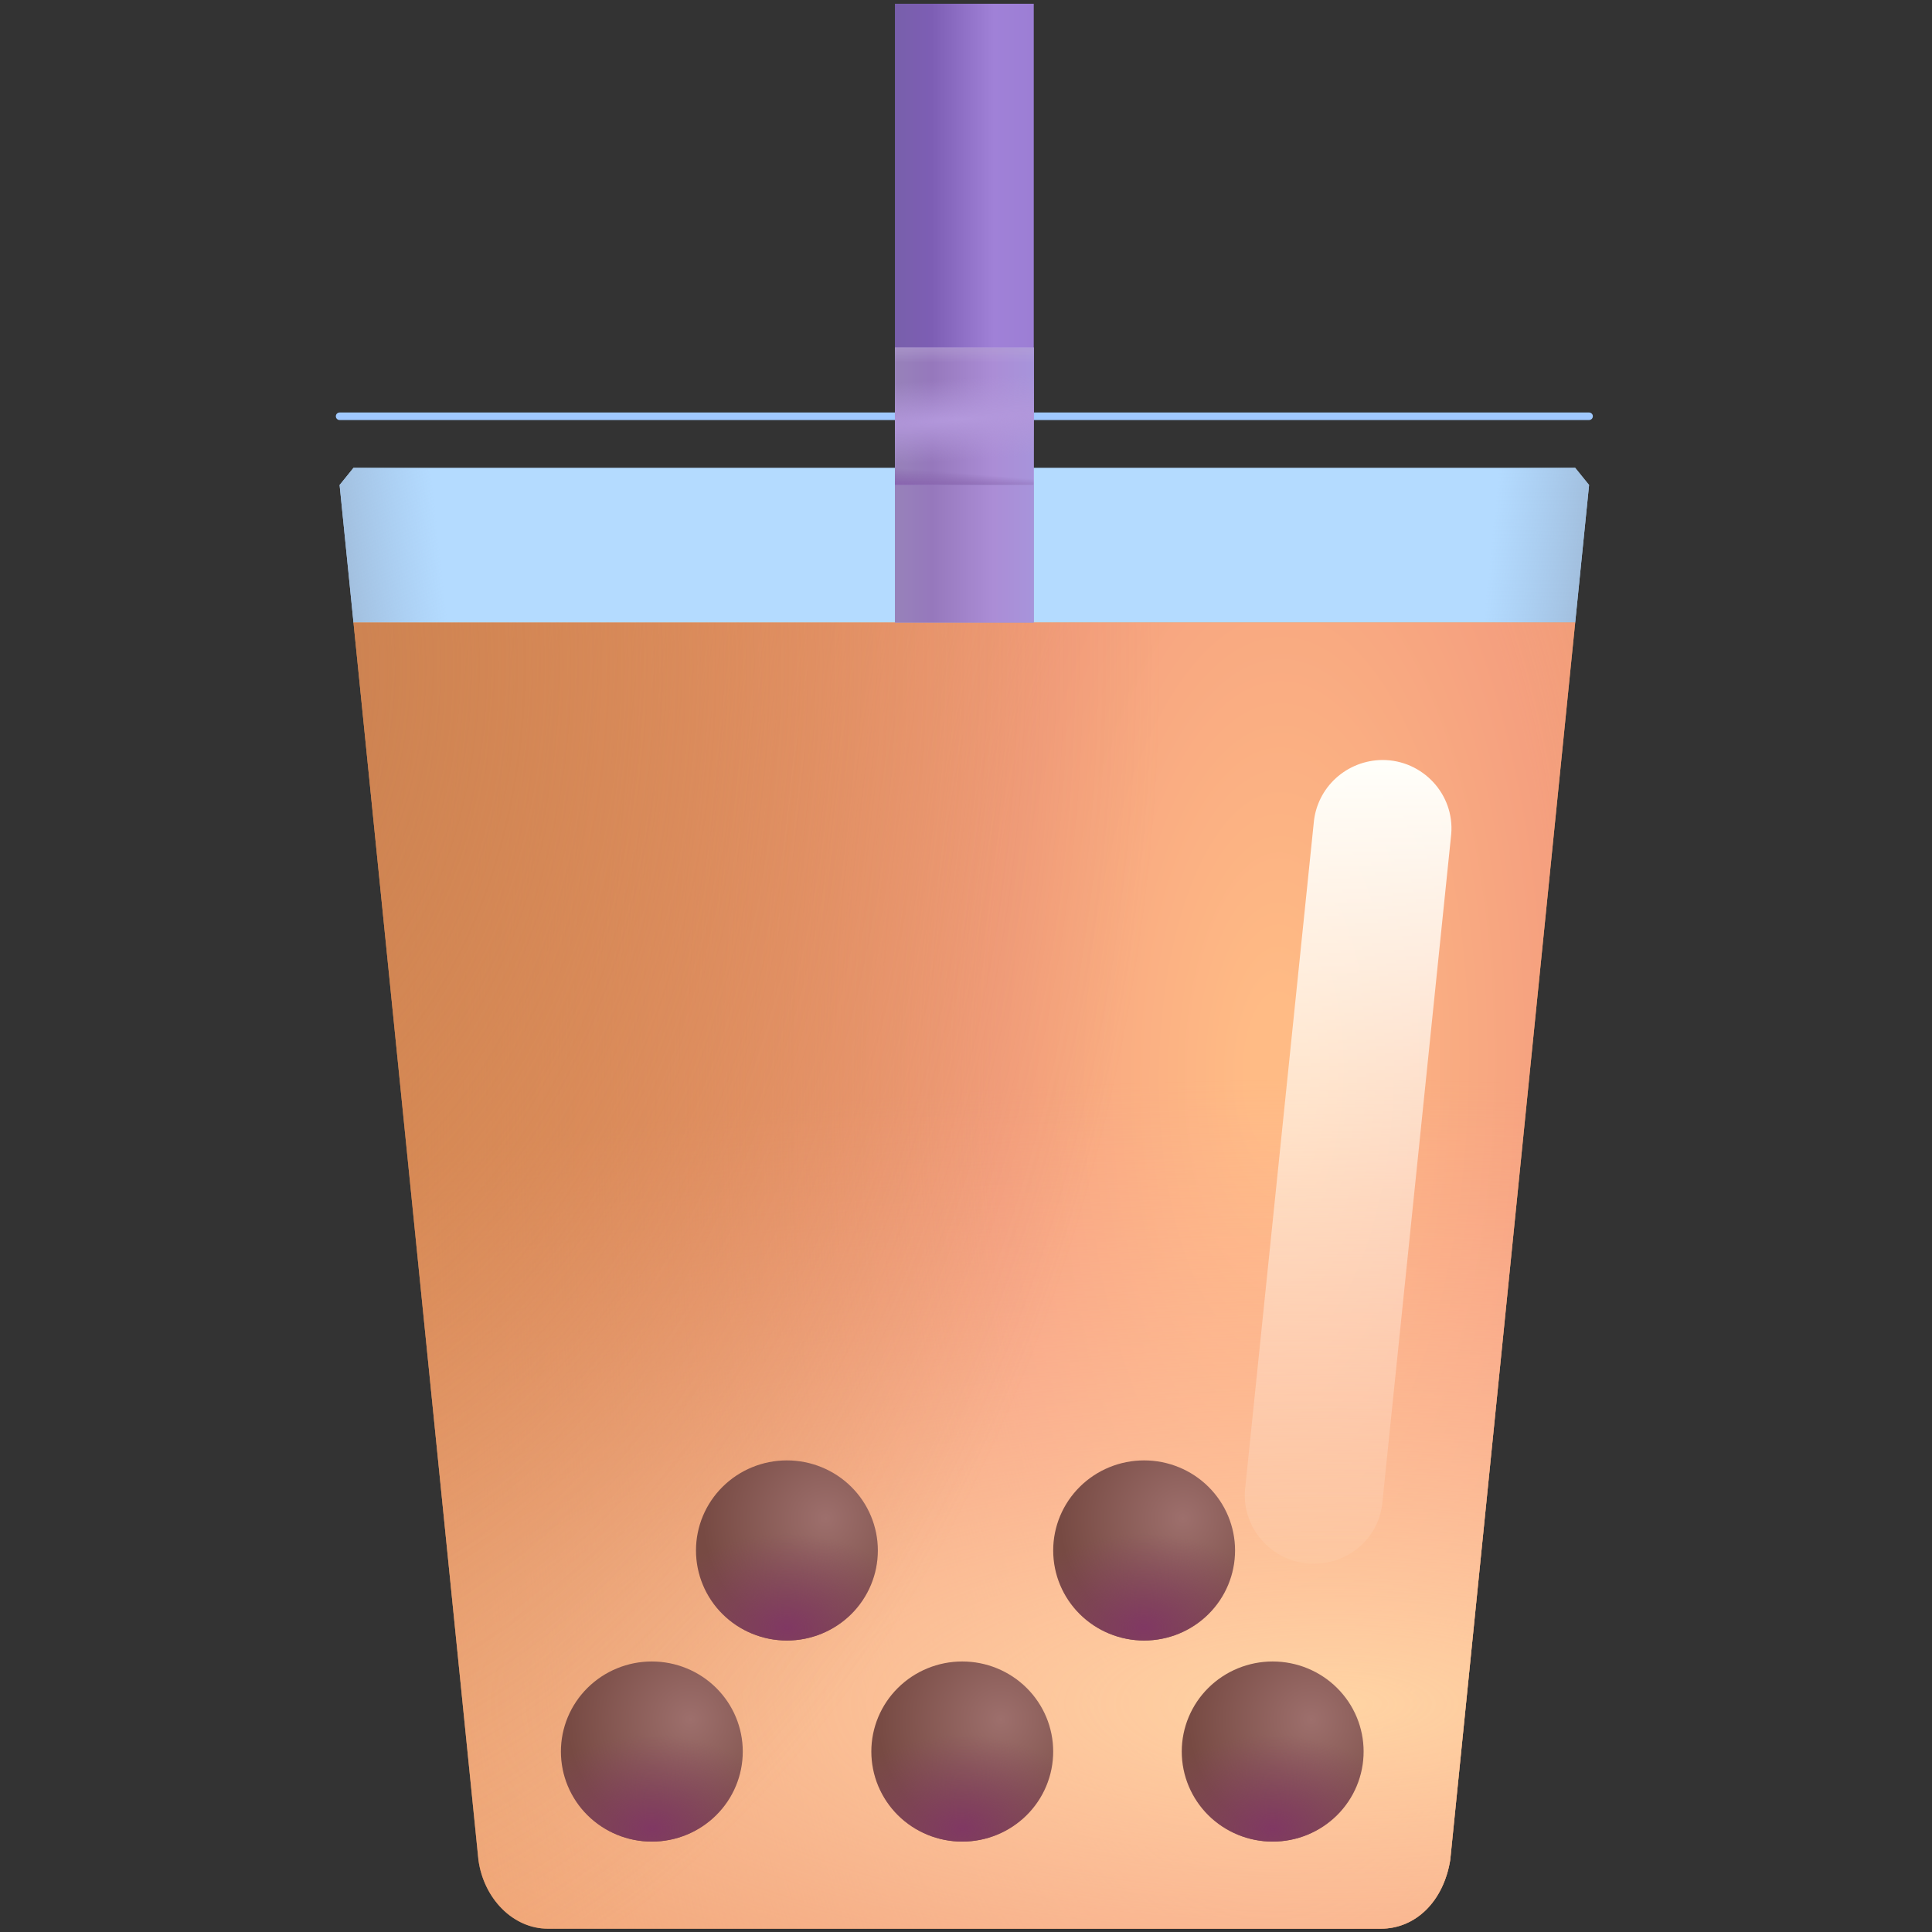 <svg width="512" height="512" viewBox="0 0 512 512" fill="none" xmlns="http://www.w3.org/2000/svg">
<rect x="0" y="0" width="512" height="512" fill="#333333" stroke="none"/>
<path d="M273.956 1H237.165V110.312H273.956V1Z" fill="url(#paint0_linear_3_826)"/>
<path d="M93.679 164.969L99.198 169.523H411.924L417.442 164.969L421.121 128.531L417.442 123.977H93.679L90 128.531L93.679 164.969Z" fill="#B4DBFF"/>
<path d="M93.679 164.969L99.198 169.523H411.924L417.442 164.969L421.121 128.531L417.442 123.977H93.679L90 128.531L93.679 164.969Z" fill="url(#paint1_linear_3_826)"/>
<path d="M93.679 164.969L99.198 169.523H411.924L417.442 164.969L421.121 128.531L417.442 123.977H93.679L90 128.531L93.679 164.969Z" fill="url(#paint2_linear_3_826)"/>
<path d="M90 110.312H421.121" stroke="#A0C9FF" stroke-width="2" stroke-linecap="round" stroke-linejoin="round"/>
<path d="M90 110.312H421.121" stroke="url(#paint3_radial_3_826)" stroke-width="2" stroke-linecap="round" stroke-linejoin="round"/>
<path d="M90 110.312H421.121" stroke="url(#paint4_radial_3_826)" stroke-width="2" stroke-linecap="round" stroke-linejoin="round"/>
<path d="M90 110.312H421.121" stroke="url(#paint5_radial_3_826)" stroke-width="2" stroke-linecap="round" stroke-linejoin="round"/>
<path d="M90 110.312H421.121" stroke="url(#paint6_linear_3_826)" stroke-width="2" stroke-linecap="round" stroke-linejoin="round"/>
<path d="M93.678 164.969L126.791 492.906C128.189 503.163 135.988 511.125 145.186 511.125H365.934C375.132 511.125 382.545 503.929 384.329 492.906L417.442 164.969H93.678Z" fill="#EB9C5B"/>
<path d="M93.678 164.969L126.791 492.906C128.189 503.163 135.988 511.125 145.186 511.125H365.934C375.132 511.125 382.545 503.929 384.329 492.906L417.442 164.969H93.678Z" fill="url(#paint7_radial_3_826)"/>
<path d="M93.678 164.969L126.791 492.906C128.189 503.163 135.988 511.125 145.186 511.125H365.934C375.132 511.125 382.545 503.929 384.329 492.906L417.442 164.969H93.678Z" fill="url(#paint8_radial_3_826)"/>
<path d="M93.678 164.969L126.791 492.906C128.189 503.163 135.988 511.125 145.186 511.125H365.934C375.132 511.125 382.545 503.929 384.329 492.906L417.442 164.969H93.678Z" fill="url(#paint9_radial_3_826)"/>
<path d="M303.205 434.752C309.596 434.752 315.726 432.237 320.245 427.762C324.764 423.286 327.303 417.215 327.303 410.885C327.303 404.556 324.764 398.485 320.245 394.009C315.726 389.533 309.596 387.019 303.205 387.019C296.814 387.019 290.684 389.533 286.165 394.009C281.646 398.485 279.107 404.556 279.107 410.885C279.107 417.215 281.646 423.286 286.165 427.762C290.684 432.237 296.814 434.752 303.205 434.752V434.752Z" fill="url(#paint10_radial_3_826)"/>
<path d="M303.205 434.752C309.596 434.752 315.726 432.237 320.245 427.762C324.764 423.286 327.303 417.215 327.303 410.885C327.303 404.556 324.764 398.485 320.245 394.009C315.726 389.533 309.596 387.019 303.205 387.019C296.814 387.019 290.684 389.533 286.165 394.009C281.646 398.485 279.107 404.556 279.107 410.885C279.107 417.215 281.646 423.286 286.165 427.762C290.684 432.237 296.814 434.752 303.205 434.752V434.752Z" fill="url(#paint11_radial_3_826)"/>
<path d="M208.542 434.752C214.933 434.752 221.062 432.237 225.582 427.762C230.101 423.286 232.64 417.215 232.64 410.885C232.64 404.556 230.101 398.485 225.582 394.009C221.062 389.533 214.933 387.019 208.542 387.019C202.15 387.019 196.021 389.533 191.502 394.009C186.982 398.485 184.443 404.556 184.443 410.885C184.443 417.215 186.982 423.286 191.502 427.762C196.021 432.237 202.15 434.752 208.542 434.752V434.752Z" fill="url(#paint12_radial_3_826)"/>
<path d="M208.542 434.752C214.933 434.752 221.062 432.237 225.582 427.762C230.101 423.286 232.64 417.215 232.64 410.885C232.64 404.556 230.101 398.485 225.582 394.009C221.062 389.533 214.933 387.019 208.542 387.019C202.15 387.019 196.021 389.533 191.502 394.009C186.982 398.485 184.443 404.556 184.443 410.885C184.443 417.215 186.982 423.286 191.502 427.762C196.021 432.237 202.15 434.752 208.542 434.752V434.752Z" fill="url(#paint13_radial_3_826)"/>
<path d="M337.274 488.042C343.665 488.042 349.795 485.527 354.314 481.051C358.833 476.576 361.372 470.505 361.372 464.175C361.372 457.845 358.833 451.775 354.314 447.299C349.795 442.823 343.665 440.309 337.274 440.309C330.883 440.309 324.753 442.823 320.234 447.299C315.714 451.775 313.176 457.845 313.176 464.175C313.176 470.505 315.714 476.576 320.234 481.051C324.753 485.527 330.883 488.042 337.274 488.042Z" fill="url(#paint14_radial_3_826)"/>
<path d="M337.274 488.042C343.665 488.042 349.795 485.527 354.314 481.051C358.833 476.576 361.372 470.505 361.372 464.175C361.372 457.845 358.833 451.775 354.314 447.299C349.795 442.823 343.665 440.309 337.274 440.309C330.883 440.309 324.753 442.823 320.234 447.299C315.714 451.775 313.176 457.845 313.176 464.175C313.176 470.505 315.714 476.576 320.234 481.051C324.753 485.527 330.883 488.042 337.274 488.042Z" fill="url(#paint15_radial_3_826)"/>
<path d="M255.009 488.042C261.4 488.042 267.53 485.527 272.049 481.051C276.568 476.576 279.107 470.505 279.107 464.175C279.107 457.845 276.568 451.775 272.049 447.299C267.53 442.823 261.4 440.309 255.009 440.309C248.618 440.309 242.488 442.823 237.969 447.299C233.45 451.775 230.911 457.845 230.911 464.175C230.911 470.505 233.45 476.576 237.969 481.051C242.488 485.527 248.618 488.042 255.009 488.042Z" fill="url(#paint16_radial_3_826)"/>
<path d="M255.009 488.042C261.4 488.042 267.53 485.527 272.049 481.051C276.568 476.576 279.107 470.505 279.107 464.175C279.107 457.845 276.568 451.775 272.049 447.299C267.53 442.823 261.4 440.309 255.009 440.309C248.618 440.309 242.488 442.823 237.969 447.299C233.45 451.775 230.911 457.845 230.911 464.175C230.911 470.505 233.45 476.576 237.969 481.051C242.488 485.527 248.618 488.042 255.009 488.042Z" fill="url(#paint17_radial_3_826)"/>
<path d="M172.744 488.042C179.135 488.042 185.265 485.527 189.784 481.051C194.303 476.576 196.842 470.505 196.842 464.175C196.842 457.845 194.303 451.775 189.784 447.299C185.265 442.823 179.135 440.309 172.744 440.309C166.353 440.309 160.223 442.823 155.704 447.299C151.185 451.775 148.646 457.845 148.646 464.175C148.646 470.505 151.185 476.576 155.704 481.051C160.223 485.527 166.353 488.042 172.744 488.042Z" fill="url(#paint18_radial_3_826)"/>
<path d="M172.744 488.042C179.135 488.042 185.265 485.527 189.784 481.051C194.303 476.576 196.842 470.505 196.842 464.175C196.842 457.845 194.303 451.775 189.784 447.299C185.265 442.823 179.135 440.309 172.744 440.309C166.353 440.309 160.223 442.823 155.704 447.299C151.185 451.775 148.646 457.845 148.646 464.175C148.646 470.505 151.185 476.576 155.704 481.051C160.223 485.527 166.353 488.042 172.744 488.042Z" fill="url(#paint19_radial_3_826)"/>
<path opacity="0.75" d="M273.956 128.531H237.165V164.969H273.956V128.531Z" fill="#9679BB"/>
<path d="M273.956 128.531H237.165V164.969H273.956V128.531Z" fill="url(#paint20_linear_3_826)"/>
<path opacity="0.75" d="M273.956 92.094H237.165V128.531H273.956V92.094Z" fill="#BCA4EB"/>
<path d="M273.956 92.094H237.165V128.531H273.956V92.094Z" fill="url(#paint21_linear_3_826)"/>
<path d="M273.956 92.094H237.165V128.531H273.956V92.094Z" fill="url(#paint22_linear_3_826)"/>
<path d="M273.956 92.094H237.165V128.531H273.956V92.094Z" fill="url(#paint23_linear_3_826)"/>
<path d="M273.956 92.094H237.165V128.531H273.956V92.094Z" fill="url(#paint24_radial_3_826)"/>
<path d="M329.952 394.725L348.164 217.985C348.575 213.474 350.669 209.277 354.036 206.212C357.403 203.146 361.802 201.433 366.376 201.406C377.045 201.406 385.507 210.516 384.587 221.082L366.376 397.823C365.64 407.296 357.73 414.402 348.164 414.402C337.494 414.402 329.033 405.292 329.952 394.725V394.725Z" fill="url(#paint25_linear_3_826)"/>
<defs>
<linearGradient id="paint0_linear_3_826" x1="237.165" y1="68.755" x2="273.956" y2="68.755" gradientUnits="userSpaceOnUse">
<stop stop-color="#785FAB"/>
<stop offset="0.266" stop-color="#7D5EB4"/>
<stop offset="0.711" stop-color="#A081D7"/>
<stop offset="1" stop-color="#9C7ED5"/>
</linearGradient>
<linearGradient id="paint1_linear_3_826" x1="90" y1="153.582" x2="117.017" y2="150.685" gradientUnits="userSpaceOnUse">
<stop stop-color="#A1BDDB"/>
<stop offset="1" stop-color="#A1C2E5" stop-opacity="0"/>
</linearGradient>
<linearGradient id="paint2_linear_3_826" x1="421.121" y1="146.75" x2="395.262" y2="144.132" gradientUnits="userSpaceOnUse">
<stop stop-color="#A1BDDB"/>
<stop offset="1" stop-color="#A1C2E5" stop-opacity="0"/>
</linearGradient>
<radialGradient id="paint3_radial_3_826" cx="0" cy="0" r="1" gradientUnits="userSpaceOnUse" gradientTransform="translate(-nan -nan) rotate(-nan) scale(-nan -nan)">
<stop offset="0.193" stop-color="#CEF7FF"/>
<stop offset="1" stop-color="#CEF7FF" stop-opacity="0"/>
</radialGradient>
<radialGradient id="paint4_radial_3_826" cx="0" cy="0" r="1" gradientUnits="userSpaceOnUse" gradientTransform="translate(-nan -nan) rotate(-nan) scale(-nan -nan)">
<stop offset="0.193" stop-color="#C1E5FF"/>
<stop offset="0.573" stop-color="#AED6FE"/>
<stop offset="1" stop-color="#A9D2FB" stop-opacity="0"/>
</radialGradient>
<radialGradient id="paint5_radial_3_826" cx="0" cy="0" r="1" gradientUnits="userSpaceOnUse" gradientTransform="translate(-nan -nan) rotate(-nan) scale(-nan -nan)">
<stop offset="0.645" stop-color="#A8C1E0" stop-opacity="0"/>
<stop offset="0.868" stop-color="#A3C4E9"/>
</radialGradient>
<linearGradient id="paint6_linear_3_826" x1="-nan" y1="-nan" x2="-nan" y2="-nan" gradientUnits="userSpaceOnUse">
<stop stop-color="#99B7E6" stop-opacity="0"/>
<stop offset="1" stop-color="#9AB7E8"/>
</linearGradient>
<radialGradient id="paint7_radial_3_826" cx="0" cy="0" r="1" gradientUnits="userSpaceOnUse" gradientTransform="translate(338.34 281.113) rotate(91.612) scale(653.856 266.759)">
<stop offset="0.029" stop-color="#FFBB85"/>
<stop offset="0.277" stop-color="#F5A07F"/>
<stop offset="1" stop-color="#DA8664" stop-opacity="0"/>
</radialGradient>
<radialGradient id="paint8_radial_3_826" cx="0" cy="0" r="1" gradientUnits="userSpaceOnUse" gradientTransform="translate(354.437 451.914) rotate(90) scale(166.246 503.58)">
<stop stop-color="#FFD4A4"/>
<stop offset="1" stop-color="#FFB09B" stop-opacity="0"/>
</radialGradient>
<radialGradient id="paint9_radial_3_826" cx="0" cy="0" r="1" gradientUnits="userSpaceOnUse" gradientTransform="translate(50.909 178.633) rotate(91.42) scale(371.32 257.629)">
<stop stop-color="#C77F51"/>
<stop offset="1" stop-color="#CC7C4A" stop-opacity="0"/>
</radialGradient>
<radialGradient id="paint10_radial_3_826" cx="0" cy="0" r="1" gradientUnits="userSpaceOnUse" gradientTransform="translate(313.456 402.391) rotate(137.297) scale(34.419 34.394)">
<stop stop-color="#9D6F6C"/>
<stop offset="0.95" stop-color="#774A43"/>
</radialGradient>
<radialGradient id="paint11_radial_3_826" cx="0" cy="0" r="1" gradientUnits="userSpaceOnUse" gradientTransform="translate(303.205 431.418) rotate(90) scale(25.051 35.925)">
<stop stop-color="#803863"/>
<stop offset="1" stop-color="#854460" stop-opacity="0"/>
</radialGradient>
<radialGradient id="paint12_radial_3_826" cx="0" cy="0" r="1" gradientUnits="userSpaceOnUse" gradientTransform="translate(218.793 402.39) rotate(137.297) scale(34.419 34.394)">
<stop stop-color="#9D6F6C"/>
<stop offset="0.95" stop-color="#774A43"/>
</radialGradient>
<radialGradient id="paint13_radial_3_826" cx="0" cy="0" r="1" gradientUnits="userSpaceOnUse" gradientTransform="translate(208.542 431.418) rotate(90) scale(25.051 35.925)">
<stop stop-color="#803863"/>
<stop offset="1" stop-color="#854460" stop-opacity="0"/>
</radialGradient>
<radialGradient id="paint14_radial_3_826" cx="0" cy="0" r="1" gradientUnits="userSpaceOnUse" gradientTransform="translate(347.517 455.681) rotate(137.297) scale(34.419 34.394)">
<stop stop-color="#9D6F6C"/>
<stop offset="0.95" stop-color="#774A43"/>
</radialGradient>
<radialGradient id="paint15_radial_3_826" cx="0" cy="0" r="1" gradientUnits="userSpaceOnUse" gradientTransform="translate(337.274 484.708) rotate(90) scale(25.051 35.925)">
<stop stop-color="#803863"/>
<stop offset="1" stop-color="#854460" stop-opacity="0"/>
</radialGradient>
<radialGradient id="paint16_radial_3_826" cx="0" cy="0" r="1" gradientUnits="userSpaceOnUse" gradientTransform="translate(265.244 455.66) rotate(137.297) scale(34.419 34.394)">
<stop stop-color="#9D6F6C"/>
<stop offset="0.95" stop-color="#774A43"/>
</radialGradient>
<radialGradient id="paint17_radial_3_826" cx="0" cy="0" r="1" gradientUnits="userSpaceOnUse" gradientTransform="translate(255.009 484.708) rotate(90) scale(25.051 35.925)">
<stop stop-color="#803863"/>
<stop offset="1" stop-color="#854460" stop-opacity="0"/>
</radialGradient>
<radialGradient id="paint18_radial_3_826" cx="0" cy="0" r="1" gradientUnits="userSpaceOnUse" gradientTransform="translate(182.939 455.65) rotate(137.297) scale(34.419 34.394)">
<stop stop-color="#9D6F6C"/>
<stop offset="0.95" stop-color="#774A43"/>
</radialGradient>
<radialGradient id="paint19_radial_3_826" cx="0" cy="0" r="1" gradientUnits="userSpaceOnUse" gradientTransform="translate(172.744 484.708) rotate(90) scale(25.051 35.925)">
<stop stop-color="#803863"/>
<stop offset="1" stop-color="#854460" stop-opacity="0"/>
</radialGradient>
<linearGradient id="paint20_linear_3_826" x1="237.165" y1="151.122" x2="273.956" y2="151.122" gradientUnits="userSpaceOnUse">
<stop stop-color="#9782BA"/>
<stop offset="0.266" stop-color="#9678BC"/>
<stop offset="0.711" stop-color="#AB8DD6"/>
<stop offset="1" stop-color="#A794DB"/>
</linearGradient>
<linearGradient id="paint21_linear_3_826" x1="237.165" y1="114.685" x2="273.956" y2="114.685" gradientUnits="userSpaceOnUse">
<stop stop-color="#9782BA"/>
<stop offset="0.266" stop-color="#9678BC"/>
<stop offset="0.711" stop-color="#AB8DD6"/>
<stop offset="1" stop-color="#A794DB"/>
</linearGradient>
<linearGradient id="paint22_linear_3_826" x1="255.561" y1="88.104" x2="255.561" y2="96.084" gradientUnits="userSpaceOnUse">
<stop stop-color="#AB98CA"/>
<stop offset="1" stop-color="#BDACDA" stop-opacity="0"/>
</linearGradient>
<linearGradient id="paint23_linear_3_826" x1="255.193" y1="125.398" x2="254.85" y2="129.607" gradientUnits="userSpaceOnUse">
<stop stop-color="#8563A9" stop-opacity="0"/>
<stop offset="1" stop-color="#8965AF"/>
</linearGradient>
<radialGradient id="paint24_radial_3_826" cx="0" cy="0" r="1" gradientUnits="userSpaceOnUse" gradientTransform="translate(254.843 111.151) rotate(86.2) scale(10.841 106.313)">
<stop stop-color="#B398DC"/>
<stop offset="1" stop-color="#B197D9" stop-opacity="0"/>
</radialGradient>
<linearGradient id="paint25_linear_3_826" x1="355.982" y1="201.406" x2="355.982" y2="474.688" gradientUnits="userSpaceOnUse">
<stop stop-color="#FFFFFA"/>
<stop offset="0.829" stop-color="#FFFFFA" stop-opacity="0"/>
</linearGradient>
</defs>
</svg>
